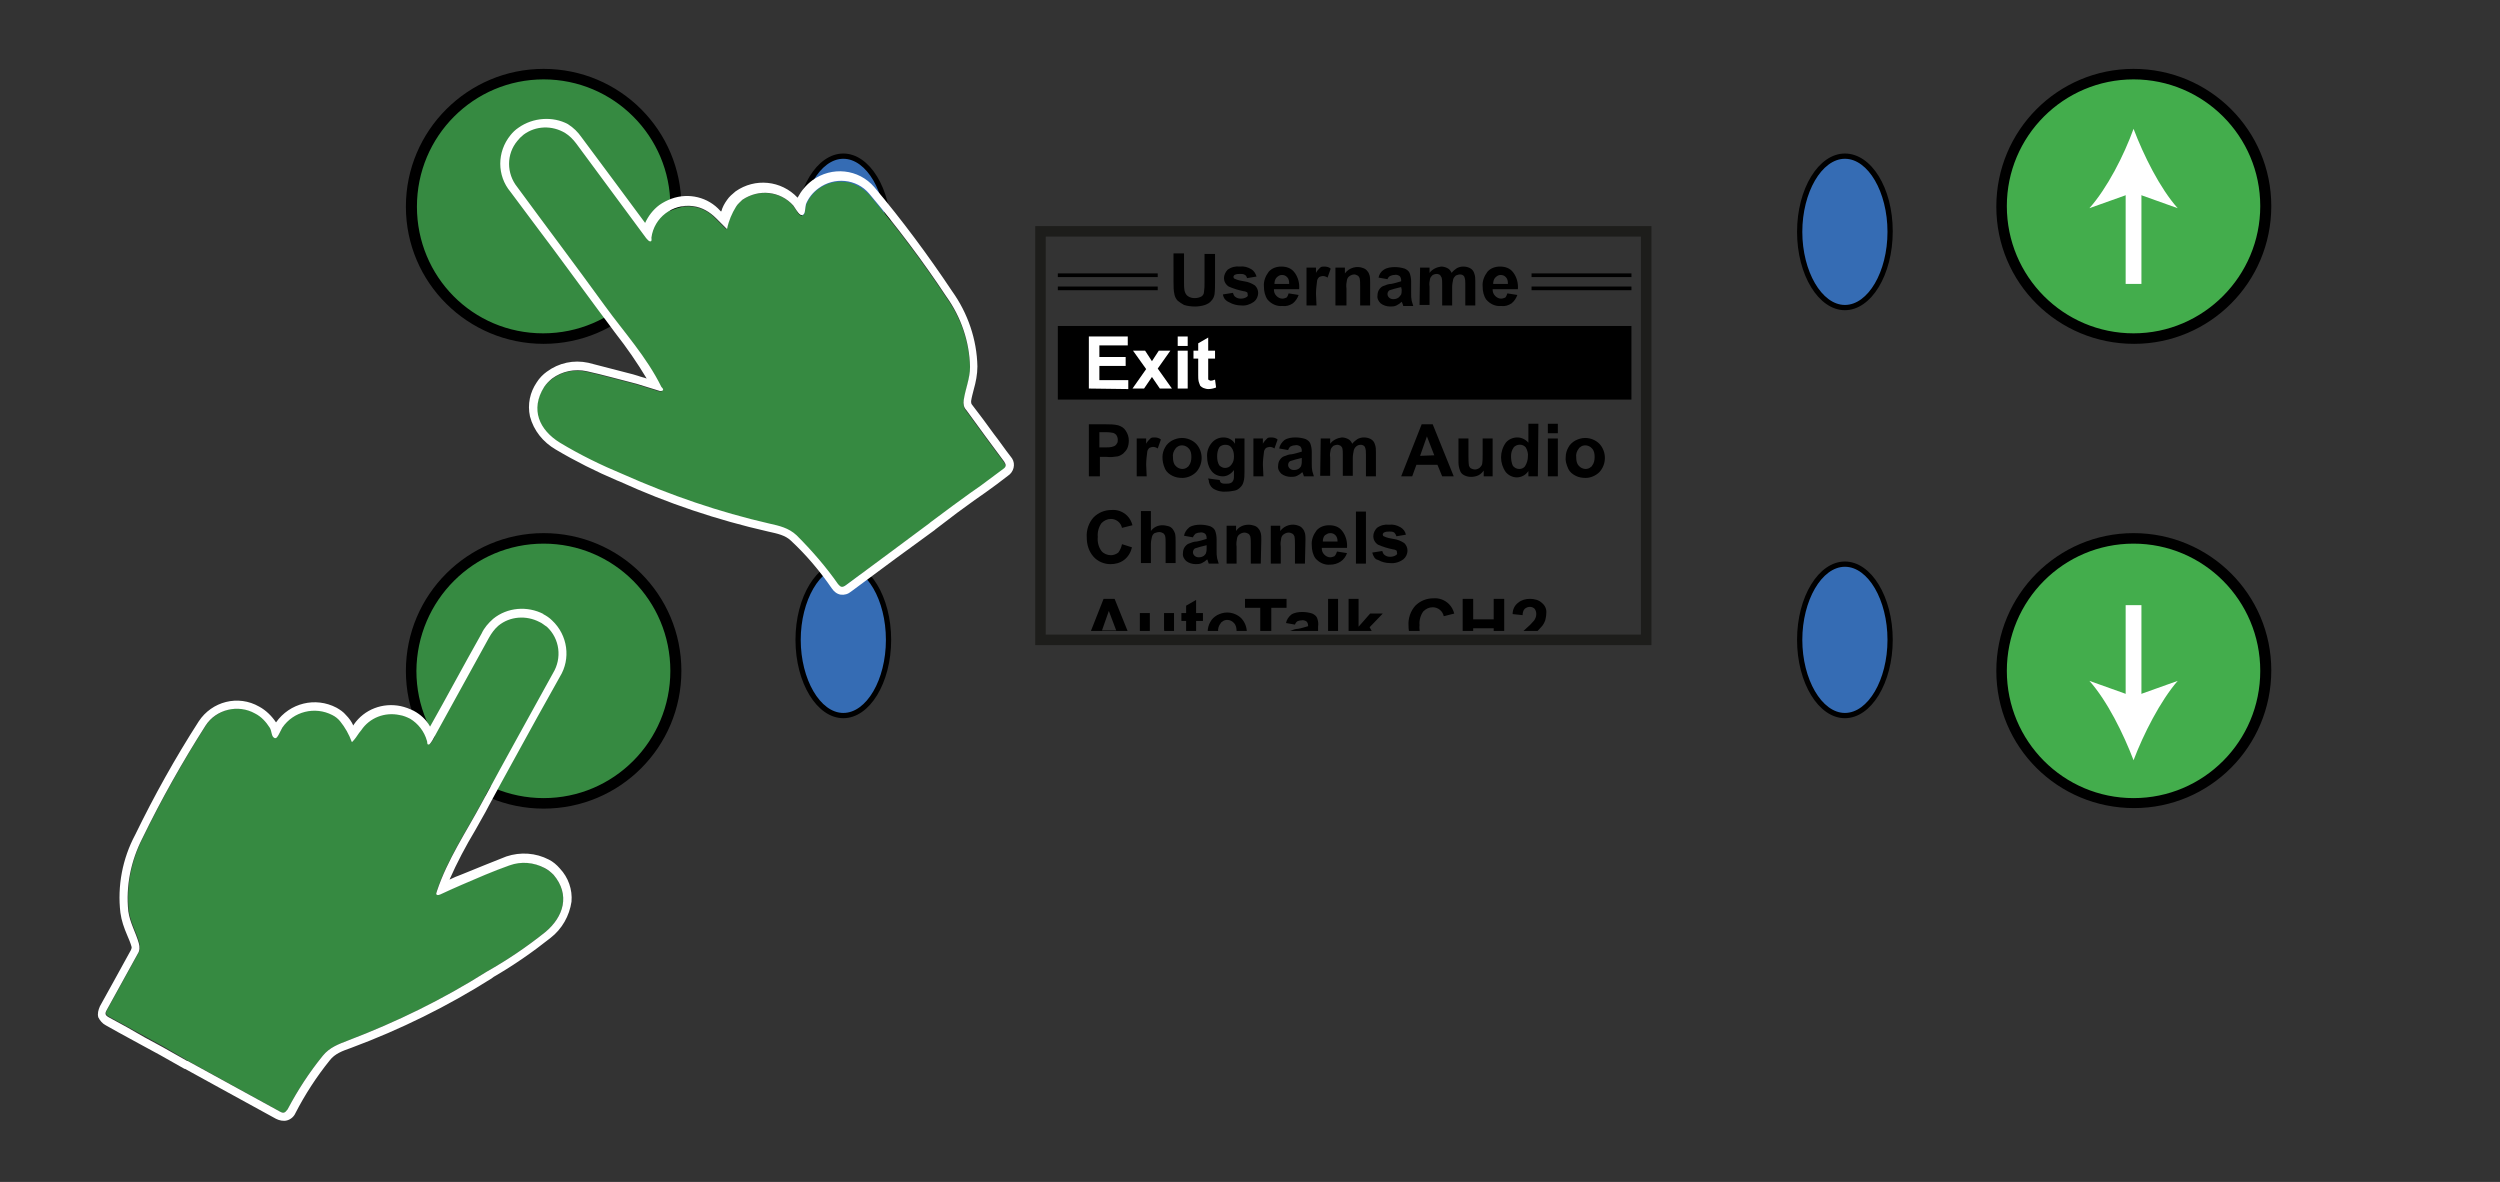 <svg version="1.1" id="Ebene_1" xmlns="http://www.w3.org/2000/svg" xmlns:xlink="http://www.w3.org/1999/xlink" x="0px" y="0px"
	 viewBox="0 0 475.5 224.8" style="enable-background:new 0 0 475.5 224.8;" xml:space="preserve">
<rect x="0" y="0" width="475.5" height="224.8" fill="#333333" stroke="none"/>
<style type="text/css">
	.st0{fill:none;stroke:#1D1D1B;stroke-width:2;stroke-miterlimit:10;}
	.st1{fill:#368A41;}
	.st2{fill:currentColor;}
	.st3{fill:#43AD4C;}
	.st4{fill:#356CB4;}
	.st5{clip-path:url(#SVGID_2_);}
	.st6{clip-path:url(#SVGID_4_);}
	.st7{fill:#FFFFFF;}
	.st8{clip-path:url(#SVGID_6_);}
	.st9{clip-path:url(#SVGID_8_);}
	.st10{clip-path:url(#SVGID_10_);}
	.st11{clip-path:url(#SVGID_12_);}
	.st12{fill:none;stroke:#FFFFFF;stroke-width:3;}
</style>
<g>
	<g id="Ebene_1_1_">
		<rect x="197.9" y="44" class="st0" width="115.2" height="77.7"/>
		<path class="st1" d="M103.4,64.4c-13.9,0-25.2-11.3-25.2-25.1c0-13.9,11.3-25.2,25.1-25.2s25.2,11.3,25.2,25.1v0
			C128.6,53.2,117.3,64.4,103.4,64.4z"/>
		<path class="st2" d="M103.4,15.1c13.3,0,24.1,10.8,24.1,24.1s-10.8,24.2-24.2,24.2S79.3,52.6,79.3,39.3c0,0,0,0,0,0
			C79.3,25.9,90.1,15.1,103.4,15.1 M103.4,13.1c-14.4,0-26.2,11.7-26.2,26.2S89,65.4,103.4,65.4s26.2-11.7,26.2-26.1c0,0,0,0,0,0
			C129.6,24.8,117.9,13.1,103.4,13.1C103.4,13.1,103.4,13.1,103.4,13.1z"/>
		<circle class="st1" cx="103.4" cy="127.6" r="25.1"/>
		<path class="st2" d="M103.4,103.4c13.3,0,24.1,10.8,24.1,24.2s-10.8,24.2-24.1,24.2s-24.2-10.8-24.2-24.2
			C79.3,114.2,90.1,103.4,103.4,103.4 M103.4,101.4c-14.4,0-26.2,11.7-26.2,26.2s11.7,26.2,26.2,26.2s26.2-11.7,26.2-26.2l0,0
			C129.6,113.1,117.9,101.4,103.4,101.4C103.4,101.4,103.4,101.4,103.4,101.4z"/>
		<path class="st3" d="M405.8,64.4c-13.9,0-25.1-11.3-25.1-25.2s11.3-25.1,25.2-25.1c13.9,0,25.1,11.3,25.1,25.1
			C431,53.2,419.7,64.4,405.8,64.4z"/>
		<path class="st2" d="M405.8,15.1c13.3,0,24.1,10.8,24.1,24.1s-10.8,24.2-24.1,24.2s-24.1-10.8-24.1-24.2c0,0,0,0,0,0
			C381.7,25.9,392.5,15.1,405.8,15.1 M405.8,13.1c-14.4,0-26.1,11.7-26.1,26.2s11.7,26.1,26.2,26.1c14.4,0,26.1-11.7,26.1-26.2
			C432,24.8,420.3,13.1,405.8,13.1C405.9,13.1,405.9,13.1,405.8,13.1L405.8,13.1z"/>
		<circle class="st3" cx="405.8" cy="127.6" r="25.1"/>
		<path class="st2" d="M405.8,103.4c13.3,0,24.1,10.8,24.1,24.2s-10.8,24.2-24.1,24.2s-24.1-10.8-24.1-24.2l0,0
			C381.7,114.2,392.5,103.4,405.8,103.4 M405.8,101.4c-14.4,0-26.1,11.7-26.1,26.2s11.7,26.1,26.2,26.1c14.4,0,26.1-11.7,26.1-26.2
			C432,113.1,420.3,101.4,405.8,101.4L405.8,101.4z"/>
		<path class="st4" d="M160.4,58.4c-4.8,0-8.6-6.5-8.6-14.4s3.9-14.4,8.6-14.4S169,36.1,169,44S165.1,58.4,160.4,58.4z"/>
		<path class="st2" d="M160.4,30.2c4.4,0,8.1,6.3,8.1,13.9s-3.7,13.9-8.1,13.9s-8.1-6.4-8.1-13.9S156,30.2,160.4,30.2 M160.4,29.2
			c-5,0-9.1,6.7-9.1,14.9s4.1,14.9,9.1,14.9s9.1-6.7,9.1-14.9S165.4,29.2,160.4,29.2z"/>
		<path class="st4" d="M160.4,136c-4.8,0-8.6-6.4-8.6-14.4s3.9-14.4,8.6-14.4s8.6,6.4,8.6,14.4S165.1,136,160.4,136z"/>
		<path class="st2" d="M160.4,107.8c4.4,0,8.1,6.3,8.1,13.9s-3.7,13.9-8.1,13.9s-8.1-6.4-8.1-13.9S156,107.8,160.4,107.8
			 M160.4,106.8c-5,0-9.1,6.7-9.1,14.9s4.1,14.9,9.1,14.9s9.1-6.7,9.1-14.9S165.4,106.8,160.4,106.8z"/>
		<path class="st4" d="M350.9,58.4c-4.8,0-8.6-6.5-8.6-14.4s3.9-14.4,8.6-14.4s8.6,6.5,8.6,14.4S355.6,58.4,350.9,58.4z"/>
		<path class="st2" d="M350.9,30.2c4.4,0,8.1,6.3,8.1,13.9s-3.7,13.9-8.1,13.9s-8.1-6.4-8.1-13.9S346.5,30.2,350.9,30.2 M350.9,29.2
			c-5,0-9.1,6.7-9.1,14.9s4.1,14.9,9.1,14.9S360,52.3,360,44S355.9,29.2,350.9,29.2z"/>
		<ellipse class="st4" cx="350.9" cy="121.6" rx="8.6" ry="14.4"/>
		<path class="st2" d="M350.9,107.8c4.4,0,8.1,6.3,8.1,13.9s-3.7,13.9-8.1,13.9s-8.1-6.4-8.1-13.9S346.5,107.8,350.9,107.8
			 M350.9,106.8c-5,0-9.1,6.7-9.1,14.9s4.1,14.9,9.1,14.9s9.1-6.7,9.1-14.9S355.9,106.8,350.9,106.8z"/>
		<g id="Fingers">
			<g>
				<defs>
					
						<rect id="SVGID_1_" x="97.4" y="8.4" transform="matrix(0.805 -0.594 0.594 0.805 -10.574 93.907)" width="80.1" height="109.2"/>
				</defs>
				<clipPath id="SVGID_2_">
					<use xlink:href="#SVGID_1_"  style="overflow:visible;"/>
				</clipPath>
				<g class="st5">
					<g>
						<defs>
							
								<rect id="SVGID_3_" x="97.4" y="8.4" transform="matrix(0.805 -0.594 0.594 0.805 -10.574 93.907)" width="80.1" height="109.2"/>
						</defs>
						<clipPath id="SVGID_4_">
							<use xlink:href="#SVGID_3_"  style="overflow:visible;"/>
						</clipPath>
						<g class="st6">
							<path class="st1" d="M176.8,99.6c-5.3,3.9-10.7,7.9-16,11.8c-0.7,0.5-1,0.4-1.5-0.2c-2.3-3.3-5-6.4-7.9-9.3
								c-1.5-1.4-3.3-1.8-5.1-2.2c-9.6-2.2-18.9-5.4-27.9-9.4c-4.1-1.7-8.2-3.7-12-6c-3.9-2.4-5.7-6.3-3-10.6c1.9-2.5,5-3.7,8.1-3
								c3.2,0.7,6.3,1.6,9.5,2.4c1.4,0.4,2.8,0.9,4.2,1.3c0.2,0.1,0.6,0.1,0.7,0s0-0.5-0.2-0.7c-2.8-5.7-7.1-10.4-10.7-15.5
								c-5.5-7.6-11.1-15-16.6-22.5c-2.1-2.6-2.1-6.3,0-8.8c2.3-2.7,6.1-3.3,9.1-1.5c0.8,0.5,1.5,1.2,2.1,2c4.4,6,8.9,12,13.3,18
								c0.2,0.2,0.5,0.6,0.7,0.6c0.4,0,0.2-0.5,0.3-0.8c0.3-2.6,2.1-4.7,4.6-5.5c2.7-1,5.7-0.2,7.6,1.9c0.2,0.2,0.3,0.3,0.5,0.5
								c0.5,0.5,1,1,1.5,1.5c0,0,0.1,0,0.1-0.1c0.3-1.5,0.9-2.9,1.7-4.2c2.5-3.4,8.3-3.5,11-0.1c0.5,0.7,1.1,1.9,1.6,1.8
								c0.8-0.1,0.5-1.3,0.8-2c1.5-3.7,5.7-5.4,9.3-3.9c1,0.4,1.9,1.1,2.7,1.9c5.3,6.3,10.2,12.8,14.7,19.6
								c2.8,3.9,4.4,8.6,4.5,13.4c0,2.2-0.9,4.2-1.2,6.3c-0.1,0.7,0,1.4,0.5,1.9c2.4,3.3,4.8,6.6,7.2,9.8c0.4,0.6,0.4,1-0.2,1.4
								c-3.2,2.3-6.4,4.7-9.5,7L176.8,99.6z"/>
							<path class="st7" d="M99.6,25.6c2.3-1.7,5.4-1.8,7.9-0.3c0.8,0.5,1.5,1.2,2.1,2c4.4,6,8.9,12,13.3,18
								c0.2,0.2,0.5,0.6,0.7,0.6c0.1,0,0.1,0,0.2,0c0.2-0.1,0.1-0.5,0.1-0.7c0.5-3.8,4-6.5,7.9-6c1.7,0.2,3.2,1.1,4.4,2.3
								c0.2,0.2,0.3,0.3,0.5,0.5c0.5,0.5,1,1,1.5,1.5c0,0,0.1,0,0.1,0s0,0,0,0c0.3-1.5,0.9-2.9,1.7-4.2c0.3-0.5,0.8-0.9,1.2-1.3
								c3.1-2.1,7.2-1.7,9.7,1.1c0.5,0.7,1.1,1.9,1.6,1.8c0.1,0,0.2,0,0.3-0.1c0.4-0.3,0.3-1.3,0.5-2c0.5-1.2,1.3-2.2,2.4-3
								c3-2.2,7.2-1.8,9.6,1c5.3,6.3,10.2,12.8,14.7,19.6c2.8,3.9,4.4,8.6,4.5,13.4c0,2.2-0.9,4.2-1.2,6.3c-0.1,0.7,0,1.4,0.5,1.9
								c2.4,3.3,4.8,6.6,7.2,9.8c0.4,0.6,0.4,1-0.2,1.4l0,0l-4.3,3.2l-2,1.4l-3.3,2.4l-4.3,3.2l-0.1,0.1l-7.4,5.5
								c-2.8,2.1-5.7,4.2-8.5,6.3l0,0c-0.7,0.5-1,0.4-1.5-0.2c-2.3-3.3-5-6.4-7.9-9.3c-1.5-1.4-3.3-1.8-5.1-2.2
								c-9.6-2.2-18.9-5.4-27.9-9.4c-4.1-1.7-8.2-3.7-12-6c-3.9-2.4-5.7-6.3-3-10.6c0.4-0.6,0.9-1.1,1.5-1.6
								c1.9-1.4,4.3-1.9,6.6-1.4c3.2,0.7,6.3,1.6,9.5,2.4c1.4,0.4,2.8,0.9,4.2,1.3c0.2,0.1,0.5,0.1,0.7,0l0,0c0.3-0.2,0-0.5-0.2-0.7
								c-2.8-5.7-7.1-10.4-10.8-15.5c-5.5-7.6-11.1-15-16.6-22.5c-2.1-2.6-2.1-6.3,0-8.8C98.7,26.4,99.1,26,99.6,25.6 M98.6,24.3
								c-0.6,0.4-1.1,0.9-1.5,1.4c-2.6,3.2-2.6,7.7,0,10.8l5.3,7.1c3.8,5,7.6,10.3,11.4,15.4c1.1,1.5,2.2,2.9,3.2,4.3
								c2.2,2.8,4.2,5.7,6,8.7c-0.5-0.2-1.1-0.3-1.6-0.5l-1-0.3c-2.8-0.7-5.7-1.5-8.5-2.2c-2.8-0.6-5.6,0-7.9,1.7
								c-0.7,0.5-1.4,1.2-1.9,2c-1.3,1.9-1.8,4.2-1.3,6.5c0.7,2.7,2.5,4.9,4.9,6.3c3.7,2.2,7.7,4.2,11.7,5.9l0.5,0.2
								c9,4.1,18.5,7.3,28.2,9.5c1.8,0.4,3.3,0.7,4.4,1.8c2.9,2.7,5.5,5.8,7.7,9c0.4,0.6,1,1.1,1.7,1.2c0.7,0.1,1.4-0.1,2-0.6l0,0
								c3.1-2.3,6.2-4.6,8.5-6.3l3.7-2.7l3.7-2.7l0.1-0.1l4.2-3.2l3.3-2.4l1-0.7l1-0.7c1.4-1,2.9-2.1,4.3-3.2l0,0
								c1.1-0.7,1.5-2.2,0.8-3.3c-0.1-0.1-0.2-0.3-0.3-0.4c-1.1-1.4-2.1-2.9-3.2-4.3c-1.3-1.8-2.7-3.7-4.1-5.5
								c-0.2-0.2-0.2-0.5-0.2-0.7c0.1-0.7,0.3-1.4,0.5-2.2c0.4-1.4,0.7-2.9,0.7-4.4c-0.1-5.1-1.8-10.1-4.8-14.3
								c-4.6-6.9-9.5-13.5-14.8-19.8c-3-3.5-8.1-4-11.8-1.3c-1.2,0.9-2.1,2-2.8,3.3c-3.1-3.3-8.1-3.8-11.8-1.2
								c-0.6,0.5-1.2,1-1.6,1.6c-0.5,0.7-0.9,1.4-1.1,2.2h-0.1l-0.1-0.1c-2.3-2.6-6-3.5-9.3-2.3c-0.8,0.3-1.6,0.7-2.3,1.2
								c-1.2,0.9-2.1,2.1-2.7,3.4c-3.6-4.9-7.8-10.5-12.1-16.3c-0.7-1-1.5-1.8-2.6-2.5C105.2,22.1,101.4,22.3,98.6,24.3"/>
						</g>
					</g>
				</g>
			</g>
		</g>
		<g id="Fingers-2">
			<g>
				<defs>
					
						<rect id="SVGID_5_" x="15.4" y="120.3" transform="matrix(0.481 -0.877 0.877 0.481 -104.263 144.512)" width="109.2" height="80.1"/>
				</defs>
				<clipPath id="SVGID_6_">
					<use xlink:href="#SVGID_5_"  style="overflow:visible;"/>
				</clipPath>
				<g class="st8">
					<g>
						<defs>
							
								<rect id="SVGID_7_" x="15.4" y="120.3" transform="matrix(0.481 -0.877 0.877 0.481 -104.263 144.512)" width="109.2" height="80.1"/>
						</defs>
						<clipPath id="SVGID_8_">
							<use xlink:href="#SVGID_7_"  style="overflow:visible;"/>
						</clipPath>
						<g class="st9">
							<path class="st1" d="M35.8,201.8c5.8,3.2,11.6,6.4,17.4,9.6c0.8,0.4,1.1,0.3,1.5-0.4c1.9-3.6,4.1-7,6.7-10.2
								c1.3-1.6,3-2.2,4.8-2.9c9.2-3.5,18-7.8,26.4-13.1c3.9-2.2,7.6-4.7,11.1-7.5c3.5-2.9,4.8-7.1,1.6-10.9
								c-2.2-2.2-5.5-2.9-8.4-1.9c-3.1,1.1-6.1,2.4-9.1,3.7c-1.4,0.6-2.7,1.2-4,1.8c-0.2,0.1-0.6,0.2-0.7,0.1c-0.3-0.2,0-0.5,0-0.7
								c2-6,5.6-11.3,8.6-16.9c4.4-8.2,9-16.4,13.5-24.6c1.7-2.8,1.3-6.5-1.2-8.8c-2.6-2.4-6.5-2.5-9.2-0.2
								c-0.7,0.6-1.3,1.4-1.7,2.3c-3.6,6.5-7.2,13.1-10.8,19.6c-0.2,0.3-0.4,0.6-0.6,0.7c-0.4,0-0.3-0.5-0.4-0.8
								c-0.7-2.5-2.7-4.4-5.3-4.9c-2.8-0.6-5.7,0.5-7.3,2.9l-0.4,0.5c-0.4,0.6-0.8,1.2-1.3,1.7c0,0-0.1,0-0.1-0.1
								c-0.5-1.4-1.3-2.8-2.2-3.9c-2.9-3.1-8.7-2.3-10.9,1.3c-0.4,0.7-0.9,2-1.3,2c-0.8,0-0.7-1.2-1.1-1.9c-2-3.4-6.3-4.6-9.8-2.6
								c-1,0.6-1.8,1.3-2.4,2.2c-4.4,6.9-8.4,14-12,21.4c-2.2,4.3-3.2,9.1-2.7,13.9c0.3,2.2,1.4,4,2,6.1c0.2,0.7,0.2,1.4-0.2,2
								c-2,3.6-3.9,7.1-5.9,10.7c-0.4,0.7-0.3,1,0.4,1.4c3.5,1.9,6.9,3.8,10.4,5.7L35.8,201.8z"/>
							<path class="st7" d="M102.6,118.3c-2.5-1.3-5.6-1.1-7.8,0.7c-0.7,0.6-1.3,1.4-1.8,2.3c-3.6,6.5-7.2,13.1-10.8,19.6
								c-0.2,0.3-0.4,0.6-0.6,0.7c-0.1,0-0.1,0-0.2,0c-0.2-0.1-0.1-0.5-0.2-0.7c-0.5-1.8-1.7-3.3-3.2-4.2c-0.6-0.3-1.3-0.6-2-0.7
								c-2.8-0.6-5.7,0.5-7.3,2.9l-0.4,0.5c-0.4,0.6-0.8,1.2-1.3,1.7c0,0-0.1,0-0.1,0l0,0c-0.5-1.4-1.3-2.8-2.2-3.9
								c-0.4-0.5-0.9-0.9-1.5-1.2c-3.3-1.7-7.4-0.7-9.5,2.4c-0.4,0.7-0.9,2-1.3,2c-0.1,0-0.2,0-0.3-0.1c-0.5-0.3-0.4-1.3-0.8-1.9
								c-0.7-1.1-1.6-2.1-2.8-2.7c-3.2-1.8-7.4-0.8-9.4,2.3c-4.4,6.9-8.4,14-12,21.4c-2.2,4.3-3.2,9.1-2.7,13.9c0.3,2.2,1.4,4,2,6.1
								c0.2,0.7,0.2,1.4-0.2,2c-2,3.6-3.9,7.1-5.9,10.7c-0.4,0.7-0.3,1,0.4,1.4l0,0c1.6,0.9,3.2,1.7,4.7,2.6l2.1,1.2l3.5,1.9
								l4.6,2.6h0.1l8.2,4.5c3.1,1.7,6.2,3.4,9.3,5.1l0,0c0.7,0.4,1,0.3,1.5-0.4c1.9-3.6,4.1-7,6.7-10.2c1.3-1.6,3-2.2,4.8-2.9
								c9.2-3.5,18-7.8,26.4-13.1c3.9-2.2,7.6-4.7,11.1-7.5c3.5-2.9,4.8-7.1,1.6-10.9c-0.5-0.5-1.1-1-1.7-1.3
								c-2.1-1.1-4.5-1.3-6.7-0.5c-3.1,1.1-6.1,2.4-9.1,3.7c-1.4,0.6-2.7,1.2-4,1.8c-0.2,0.1-0.5,0.2-0.7,0.1l0,0
								c-0.3-0.2,0-0.5,0-0.7c2-6,5.6-11.3,8.6-16.9c4.4-8.2,9-16.4,13.5-24.6c1.7-2.8,1.3-6.5-1.2-8.8
								C103.5,118.9,103.1,118.5,102.6,118.3 M103.3,116.8c0.6,0.3,1.2,0.7,1.7,1.2c3,2.8,3.6,7.3,1.5,10.7l-4.3,7.7
								c-3,5.5-6.2,11.2-9.2,16.8c-0.8,1.6-1.8,3.2-2.6,4.7c-1.8,3-3.5,6.2-4.9,9.4c0.5-0.2,1-0.5,1.6-0.7l1-0.4
								c2.7-1.1,5.4-2.2,8.2-3.3c2.7-0.9,5.6-0.7,8.1,0.6c0.8,0.4,1.5,1,2.1,1.7c1.6,1.7,2.4,4,2.2,6.3c-0.4,2.7-1.8,5.2-4,6.9
								c-3.4,2.7-7,5.2-10.8,7.4l-0.4,0.3c-8.4,5.3-17.3,9.7-26.7,13.2c-1.7,0.6-3.1,1.1-4.1,2.4c-2.5,3.1-4.7,6.5-6.5,10
								c-0.3,0.7-0.9,1.2-1.6,1.4c-0.7,0.2-1.5,0-2.1-0.3l0,0l-9.3-5.1l-4-2.2l-4-2.2h-0.1l-4.6-2.6l-3.5-1.9l-1.1-0.6l-1.1-0.6
								c-1.5-0.8-3.1-1.7-4.7-2.6l0,0c-0.6-0.3-1.1-0.9-1.4-1.5c-0.2-0.7,0-1.4,0.3-2.1c0.9-1.6,1.7-3.1,2.6-4.7c1.1-2,2.2-4,3.3-6
								c0.1-0.2,0.2-0.5,0.1-0.7c-0.2-0.7-0.5-1.4-0.8-2.1c-0.6-1.4-1.1-2.8-1.3-4.3c-0.6-5.1,0.4-10.3,2.8-14.8
								c3.6-7.4,7.6-14.6,12.1-21.6c2.5-3.8,7.5-5.1,11.5-2.8c1.3,0.7,2.4,1.8,3.2,3c2.6-3.7,7.5-4.9,11.5-2.8
								c0.7,0.4,1.3,0.8,1.8,1.4c0.6,0.6,1.1,1.3,1.4,2l0,0l0.1-0.2c2-2.9,5.5-4.2,8.9-3.5c0.9,0.2,1.7,0.5,2.5,0.9
								c1.3,0.7,2.4,1.7,3.1,3c3-5.3,6.3-11.5,9.8-17.7c0.5-1.1,1.3-2,2.2-2.8c2.7-2.2,6.5-2.5,9.6-0.9"/>
						</g>
					</g>
				</g>
			</g>
		</g>
		<rect x="201.2" y="62" class="st2" width="109.1" height="14"/>
		<rect x="201.2" y="52" class="st2" width="19" height="0.7"/>
		<rect x="201.2" y="54.5" class="st2" width="19" height="0.7"/>
		<rect x="291.3" y="52" class="st2" width="19" height="0.7"/>
		<rect x="291.3" y="54.5" class="st2" width="19" height="0.7"/>
		<path class="st2" d="M223.2,48.2h2v5.4c0,0.6,0,1.1,0.1,1.7c0.1,0.4,0.3,0.8,0.6,1c0.4,0.3,0.9,0.4,1.3,0.4c0.5,0,0.9-0.1,1.3-0.3
			c0.3-0.2,0.5-0.5,0.5-0.9c0.1-0.6,0.1-1.1,0.1-1.7v-5.5h2v5.2c0,0.8,0,1.7-0.1,2.5c-0.1,0.5-0.3,0.9-0.6,1.2
			c-0.3,0.4-0.7,0.6-1.2,0.8c-0.6,0.2-1.3,0.3-1.9,0.3c-0.7,0-1.5-0.1-2.1-0.3c-0.4-0.2-0.8-0.5-1.2-0.8c-0.3-0.3-0.5-0.7-0.6-1.1
			c-0.2-0.8-0.2-1.7-0.2-2.5L223.2,48.2z"/>
		<path class="st2" d="M232.6,56l1.9-0.3c0.1,0.3,0.2,0.6,0.5,0.8c0.3,0.2,0.6,0.3,1,0.3c0.4,0,0.8-0.1,1.1-0.3
			c0.2-0.1,0.3-0.3,0.2-0.5c0-0.1,0-0.3-0.1-0.4c-0.2-0.1-0.4-0.2-0.6-0.2c-1-0.2-2-0.5-2.9-0.9c-0.6-0.4-0.9-1-0.9-1.6
			c0-0.6,0.3-1.2,0.7-1.6c0.7-0.5,1.5-0.7,2.3-0.6c0.8-0.1,1.5,0.1,2.2,0.5c0.5,0.3,0.8,0.8,1,1.4l-1.8,0.3
			c-0.1-0.3-0.2-0.5-0.4-0.6c-0.3-0.2-0.6-0.2-0.9-0.2c-0.4,0-0.7,0-1.1,0.2c-0.1,0.1-0.2,0.2-0.2,0.4c0,0.1,0.1,0.3,0.2,0.3
			c0.6,0.3,1.2,0.4,1.8,0.5c0.8,0.1,1.5,0.4,2.1,0.8c0.4,0.4,0.6,0.9,0.6,1.4c0,0.7-0.3,1.3-0.8,1.7c-0.7,0.5-1.6,0.8-2.4,0.7
			c-0.8,0-1.6-0.2-2.3-0.6C233.1,57.2,232.7,56.7,232.6,56z"/>
		<path class="st2" d="M245.1,55.8l1.9,0.3c-0.2,0.6-0.6,1.2-1.1,1.6c-0.6,0.4-1.3,0.6-2,0.5c-1.1,0.1-2.1-0.4-2.8-1.2
			c-0.5-0.7-0.7-1.6-0.7-2.5c-0.1-1,0.3-2,0.9-2.8c0.6-0.7,1.5-1,2.4-1c1,0,1.9,0.3,2.5,1.1c0.7,0.9,1,2.1,0.9,3.2h-4.8
			c0,0.5,0.1,0.9,0.5,1.3c0.3,0.3,0.7,0.5,1.1,0.5c0.3,0,0.5-0.1,0.8-0.2C244.9,56.4,245,56.1,245.1,55.8z M245.2,53.9
			c0-0.5-0.1-0.9-0.4-1.2c-0.3-0.3-0.6-0.4-1-0.4c-0.4,0-0.7,0.2-1,0.5c-0.3,0.3-0.4,0.8-0.4,1.2H245.2z"/>
		<path class="st2" d="M250.4,58.1h-1.9v-7.2h1.8v1c0.2-0.4,0.5-0.7,0.8-1c0.2-0.2,0.5-0.2,0.8-0.2c0.4,0,0.9,0.1,1.2,0.4l-0.6,1.7
			c-0.3-0.2-0.6-0.3-0.9-0.3c-0.2,0-0.5,0.1-0.7,0.2c-0.2,0.2-0.4,0.5-0.4,0.8c-0.1,0.8-0.2,1.6-0.2,2.4L250.4,58.1z"/>
		<path class="st2" d="M260.6,58.1h-1.9v-3.7c0-0.5,0-1-0.1-1.5c-0.1-0.2-0.2-0.4-0.4-0.5c-0.2-0.1-0.4-0.2-0.6-0.2
			c-0.3,0-0.6,0.1-0.9,0.3c-0.3,0.2-0.4,0.4-0.5,0.7c-0.1,0.5-0.2,1.1-0.1,1.7v3.2H254v-7.2h1.8V52c0.8-1.1,2.3-1.5,3.5-1
			c0.3,0.1,0.6,0.3,0.8,0.6c0.2,0.2,0.3,0.5,0.4,0.8c0.1,0.4,0.1,0.8,0.1,1.3L260.6,58.1z"/>
		<path class="st2" d="M263.9,53.1l-1.7-0.3c0.1-0.6,0.5-1.2,1-1.5c0.6-0.4,1.4-0.5,2.1-0.5c0.6,0,1.3,0.1,1.9,0.3
			c0.4,0.2,0.7,0.4,0.9,0.8c0.2,0.5,0.3,1.1,0.3,1.7v2.2c0,0.5,0,0.9,0.1,1.4c0.1,0.3,0.2,0.7,0.3,1h-1.9c0-0.1-0.1-0.3-0.2-0.6
			l-0.1-0.2c-0.3,0.3-0.6,0.5-1,0.7c-0.4,0.2-0.8,0.2-1.2,0.2c-0.6,0-1.3-0.2-1.8-0.6c-0.4-0.4-0.7-0.9-0.6-1.5
			c0-0.4,0.1-0.8,0.3-1.1c0.2-0.3,0.5-0.6,0.8-0.7c0.5-0.2,1-0.4,1.5-0.4c0.6-0.1,1.2-0.3,1.9-0.5v-0.2c0-0.3-0.1-0.6-0.3-0.8
			c-0.3-0.2-0.7-0.3-1-0.2c-0.3,0-0.6,0.1-0.8,0.2C264.2,52.6,264,52.8,263.9,53.1z M266.5,54.6c-0.4,0.1-0.8,0.2-1.2,0.3
			c-0.3,0.1-0.7,0.2-1,0.3c-0.2,0.1-0.4,0.4-0.4,0.7c0,0.3,0.1,0.5,0.3,0.7c0.2,0.2,0.5,0.3,0.8,0.3c0.4,0,0.7-0.1,1-0.3
			c0.2-0.2,0.4-0.4,0.5-0.6c0.1-0.3,0.1-0.6,0.1-0.9L266.5,54.6z"/>
		<path class="st2" d="M270.1,50.9h1.8v1c0.5-0.7,1.4-1.1,2.2-1.2c0.4,0,0.8,0.1,1.2,0.3c0.4,0.2,0.6,0.5,0.8,0.9
			c0.3-0.4,0.6-0.6,1-0.9c0.4-0.2,0.8-0.3,1.2-0.3c0.5,0,0.9,0.1,1.3,0.3c0.4,0.2,0.7,0.6,0.8,1c0.2,0.5,0.2,1,0.2,1.5v4.6h-1.9V54
			c0-0.5,0-0.9-0.2-1.4c-0.2-0.3-0.5-0.4-0.8-0.4c-0.3,0-0.5,0.1-0.8,0.2c-0.2,0.2-0.4,0.4-0.5,0.7c-0.1,0.5-0.2,1-0.2,1.5v3.5h-1.9
			v-4c0-0.5,0-0.9-0.1-1.3c-0.1-0.2-0.2-0.3-0.3-0.5c-0.2-0.1-0.4-0.2-0.6-0.2c-0.3,0-0.6,0.1-0.8,0.2c-0.2,0.2-0.4,0.4-0.5,0.7
			c-0.1,0.5-0.2,1-0.1,1.5v3.5H270L270.1,50.9z"/>
		<path class="st2" d="M286.7,55.8l1.9,0.3c-0.2,0.6-0.6,1.2-1.1,1.6c-0.6,0.4-1.3,0.6-2,0.5c-1.1,0.1-2.1-0.4-2.8-1.2
			c-0.5-0.7-0.7-1.6-0.7-2.5c-0.1-1,0.3-2,0.9-2.8c0.6-0.7,1.5-1,2.4-1c1,0,1.9,0.3,2.5,1.1c0.7,0.9,1,2.1,0.9,3.2h-4.8
			c0,0.5,0.1,0.9,0.5,1.3c0.3,0.3,0.7,0.5,1.1,0.5c0.3,0,0.5-0.1,0.8-0.2C286.5,56.4,286.6,56.1,286.7,55.8z M286.8,53.9
			c0-0.5-0.1-0.9-0.4-1.2c-0.3-0.3-0.6-0.4-1-0.4c-0.4,0-0.7,0.2-1,0.5c-0.3,0.3-0.4,0.8-0.4,1.2H286.8z"/>
		<path class="st7" d="M207.1,73.9V64h7.4v1.7h-5.4v2.2h5v1.7h-5v2.7h5.5v1.7L207.1,73.9z"/>
		<path class="st7" d="M215.4,73.9l2.6-3.7l-2.5-3.5h2.3l1.3,2l1.3-2h2.2l-2.4,3.4l2.7,3.8h-2.3l-1.5-2.2l-1.5,2.2H215.4z"/>
		<path class="st7" d="M224,65.8V64h1.9v1.8H224z M224,73.9v-7.2h1.9v7.2H224z"/>
		<path class="st7" d="M231.1,66.7v1.5h-1.3v2.9c0,0.3,0,0.7,0,1c0,0.1,0.1,0.2,0.2,0.2c0.1,0.1,0.2,0.1,0.3,0.1
			c0.3,0,0.5-0.1,0.8-0.2l0.2,1.5c-0.5,0.2-1,0.3-1.5,0.3c-0.3,0-0.6-0.1-0.9-0.2c-0.2-0.1-0.4-0.2-0.6-0.4
			c-0.1-0.2-0.2-0.5-0.3-0.8c-0.1-0.4-0.1-0.9-0.1-1.3v-3.1H227v-1.5h0.9v-1.4l1.9-1.1v2.5H231.1z"/>
		<path class="st2" d="M207.1,90.6v-9.9h3.2c0.8,0,1.6,0,2.4,0.2c0.6,0.2,1.1,0.5,1.4,1c0.4,0.6,0.6,1.2,0.6,1.9
			c0,0.5-0.1,1.1-0.3,1.5c-0.2,0.4-0.5,0.7-0.8,1c-0.3,0.2-0.6,0.4-1,0.5c-0.7,0.1-1.4,0.2-2.1,0.1h-1.3v3.7L207.1,90.6z
			 M209.1,82.3v2.8h1.1c0.5,0,1.1,0,1.6-0.2c0.3-0.1,0.5-0.3,0.6-0.5c0.2-0.2,0.2-0.5,0.2-0.8c0-0.3-0.1-0.6-0.3-0.9
			c-0.2-0.2-0.5-0.4-0.8-0.4c-0.5-0.1-1-0.1-1.4-0.1H209.1z"/>
		<path class="st2" d="M218.1,90.6h-1.9v-7.2h1.8v1c0.2-0.4,0.5-0.7,0.8-1c0.2-0.2,0.5-0.2,0.8-0.2c0.4,0,0.9,0.1,1.2,0.4l-0.6,1.7
			c-0.3-0.2-0.6-0.3-0.9-0.3c-0.2,0-0.5,0.1-0.7,0.2c-0.2,0.2-0.4,0.5-0.4,0.8c-0.1,0.8-0.2,1.6-0.2,2.4L218.1,90.6z"/>
		<path class="st2" d="M221.1,86.9c0-0.6,0.2-1.3,0.5-1.8c0.3-0.6,0.8-1,1.3-1.3c0.6-0.3,1.2-0.5,1.9-0.5c1,0,2,0.4,2.7,1.1
			c1.4,1.5,1.4,3.9,0,5.4c-0.7,0.7-1.7,1.1-2.6,1.1c-0.7,0-1.3-0.1-1.9-0.4c-0.6-0.3-1.1-0.7-1.4-1.3
			C221.2,88.3,221.1,87.6,221.1,86.9z M223.1,87c0,0.6,0.1,1.2,0.5,1.6c0.6,0.7,1.7,0.8,2.3,0.2c0.1,0,0.1-0.1,0.2-0.2
			c0.4-0.5,0.5-1.1,0.5-1.7c0-0.6-0.1-1.2-0.5-1.6c-0.6-0.7-1.7-0.8-2.3-0.2c-0.1,0-0.1,0.1-0.2,0.2C223.2,85.8,223,86.4,223.1,87
			L223.1,87z"/>
		<path class="st2" d="M229.8,91l2.2,0.3c0,0.2,0.1,0.4,0.2,0.5c0.3,0.2,0.6,0.2,0.9,0.2c0.4,0,0.8,0,1.1-0.2
			c0.2-0.1,0.3-0.3,0.4-0.5c0.1-0.3,0.1-0.6,0.1-0.9v-1c-0.5,0.7-1.3,1.2-2.1,1.2c-0.9,0-1.8-0.4-2.3-1.2c-0.5-0.7-0.7-1.6-0.7-2.4
			c-0.1-1,0.2-2,0.9-2.8c0.5-0.6,1.3-1,2.2-1c0.9,0,1.7,0.4,2.2,1.2v-1h1.8v6.4c0,0.6,0,1.3-0.2,1.9c-0.1,0.4-0.3,0.7-0.6,1
			c-0.3,0.3-0.6,0.5-1,0.6c-0.5,0.1-1.1,0.2-1.6,0.2c-0.9,0.1-1.8-0.1-2.6-0.6c-0.5-0.4-0.8-1-0.8-1.6
			C229.8,91.2,229.8,91.1,229.8,91z M231.5,86.8c0,0.6,0.1,1.2,0.4,1.7c0.3,0.3,0.7,0.5,1.1,0.5c0.5,0,0.9-0.2,1.2-0.6
			c0.4-0.5,0.5-1,0.5-1.6c0-0.6-0.1-1.2-0.5-1.7c-0.3-0.4-0.7-0.5-1.2-0.5c-0.4,0-0.9,0.2-1.1,0.5C231.6,85.6,231.5,86.2,231.5,86.8
			L231.5,86.8z"/>
		<path class="st2" d="M240.3,90.6h-1.9v-7.2h1.8v1c0.2-0.4,0.5-0.7,0.8-1c0.2-0.2,0.5-0.2,0.8-0.2c0.4,0,0.9,0.1,1.2,0.4l-0.6,1.7
			c-0.3-0.2-0.6-0.3-0.9-0.3c-0.2,0-0.5,0.1-0.7,0.2c-0.2,0.2-0.4,0.5-0.4,0.8c-0.1,0.8-0.2,1.6-0.2,2.4L240.3,90.6z"/>
		<path class="st2" d="M245,85.6l-1.7-0.3c0.1-0.6,0.5-1.2,1-1.6c0.6-0.4,1.4-0.5,2.1-0.5c0.6,0,1.3,0.1,1.9,0.3
			c0.4,0.2,0.7,0.4,0.9,0.8c0.2,0.5,0.3,1.1,0.3,1.7v2.2c0,0.5,0,0.9,0.1,1.4c0.1,0.3,0.2,0.7,0.3,1H248c0-0.1-0.1-0.3-0.2-0.6
			l-0.1-0.2c-0.3,0.3-0.6,0.5-1,0.7c-0.4,0.2-0.8,0.2-1.2,0.2c-0.6,0-1.3-0.2-1.8-0.6c-0.4-0.4-0.7-0.9-0.6-1.5
			c0-0.4,0.1-0.8,0.3-1.1c0.2-0.3,0.5-0.6,0.8-0.7c0.5-0.2,1-0.4,1.5-0.4c0.6-0.1,1.2-0.3,1.9-0.5v-0.2c0-0.3-0.1-0.6-0.3-0.8
			c-0.3-0.2-0.7-0.3-1-0.2c-0.3,0-0.6,0.1-0.8,0.2C245.3,85,245.1,85.3,245,85.6z M247.6,87.1c-0.4,0.1-0.8,0.2-1.2,0.3
			c-0.3,0.1-0.7,0.2-1,0.3c-0.2,0.1-0.4,0.4-0.4,0.7c0,0.3,0.1,0.5,0.3,0.7c0.2,0.2,0.5,0.3,0.8,0.3c0.4,0,0.7-0.1,1-0.3
			c0.2-0.2,0.4-0.4,0.4-0.6c0.1-0.3,0.1-0.6,0.1-0.9L247.6,87.1z"/>
		<path class="st2" d="M251.2,83.4h1.8v1c0.5-0.7,1.4-1.1,2.2-1.2c0.4,0,0.8,0.1,1.2,0.3c0.4,0.2,0.6,0.5,0.8,0.9
			c0.3-0.4,0.6-0.6,1-0.9c0.4-0.2,0.8-0.3,1.2-0.3c0.5,0,0.9,0.1,1.3,0.3c0.4,0.2,0.7,0.6,0.8,1c0.2,0.5,0.2,1,0.2,1.5v4.6h-1.9
			v-4.2c0-0.5,0-0.9-0.2-1.4c-0.2-0.3-0.5-0.4-0.8-0.4c-0.6,0-1.1,0.4-1.3,1c-0.1,0.5-0.2,1-0.2,1.5v3.4h-1.9v-4
			c0-0.5,0-0.9-0.1-1.3c-0.1-0.2-0.2-0.3-0.3-0.4c-0.2-0.1-0.4-0.2-0.6-0.2c-0.3,0-0.6,0.1-0.8,0.2c-0.2,0.2-0.4,0.4-0.5,0.7
			c-0.1,0.5-0.2,1-0.1,1.5v3.5h-1.9L251.2,83.4z"/>
		<path class="st2" d="M276.5,90.6h-2.2l-0.9-2.2h-4l-0.8,2.2h-2.1l3.9-9.9h2.1L276.5,90.6z M272.8,86.6l-1.4-3.6l-1.3,3.7
			L272.8,86.6z"/>
		<path class="st2" d="M282.2,90.6v-1.1c-0.3,0.4-0.6,0.7-1,0.9c-0.4,0.2-0.9,0.3-1.4,0.3c-0.5,0-0.9-0.1-1.3-0.3
			c-0.4-0.2-0.7-0.5-0.8-0.9c-0.2-0.5-0.3-1-0.3-1.6v-4.5h1.9v3.3c0,0.6,0,1.2,0.1,1.9c0.1,0.2,0.2,0.4,0.4,0.5
			c0.2,0.1,0.5,0.2,0.7,0.2c0.3,0,0.6-0.1,0.9-0.3c0.2-0.2,0.4-0.4,0.5-0.7c0.1-0.6,0.1-1.3,0.1-1.9v-3h1.9v7.2L282.2,90.6z"/>
		<path class="st2" d="M292.5,90.6h-1.8v-1c-0.3,0.4-0.6,0.7-1,0.9c-0.4,0.2-0.8,0.3-1.2,0.3c-0.8,0-1.6-0.4-2.1-1
			c-1.2-1.7-1.2-3.9,0-5.6c0.5-0.6,1.3-1,2.2-1c0.8,0,1.6,0.4,2.1,1v-3.6h1.9L292.5,90.6z M287.4,86.8c0,0.6,0.1,1.2,0.3,1.7
			c0.3,0.5,0.8,0.7,1.3,0.7c0.4,0,0.9-0.2,1.1-0.6c0.3-0.5,0.5-1.1,0.5-1.7c0.1-0.6-0.1-1.3-0.4-1.8c-0.5-0.6-1.4-0.7-2.1-0.2
			c-0.1,0.1-0.1,0.1-0.2,0.2C287.5,85.7,287.4,86.2,287.4,86.8z"/>
		<path class="st2" d="M294.4,82.4v-1.8h1.9v1.8H294.4z M294.4,90.6v-7.2h1.9v7.2H294.4z"/>
		<path class="st2" d="M297.8,86.9c0-0.6,0.2-1.3,0.5-1.8c0.3-0.6,0.8-1,1.3-1.3c0.6-0.3,1.2-0.5,1.9-0.5c1,0,2,0.4,2.7,1.1
			c1.4,1.5,1.4,3.9,0,5.4c-0.7,0.7-1.7,1.1-2.6,1.1c-0.7,0-1.3-0.1-1.9-0.4c-0.6-0.3-1.1-0.7-1.4-1.3
			C297.9,88.3,297.7,87.6,297.8,86.9z M299.8,87c0,0.6,0.1,1.2,0.5,1.6c0.6,0.7,1.7,0.8,2.3,0.2c0.1,0,0.1-0.1,0.2-0.2
			c0.4-0.5,0.5-1.1,0.5-1.7c0-0.6-0.1-1.2-0.5-1.6c-0.6-0.7-1.7-0.8-2.3-0.2c-0.1,0-0.1,0.1-0.2,0.2C299.9,85.8,299.7,86.4,299.8,87
			L299.8,87z"/>
		<g>
			<defs>
				<rect id="SVGID_9_" x="201" y="88.9" width="109.4" height="25"/>
			</defs>
			<clipPath id="SVGID_10_">
				<use xlink:href="#SVGID_9_"  style="overflow:visible;"/>
			</clipPath>
			<g class="st10">
				<path class="st2" d="M213.4,103.5l1.9,0.6c-0.2,0.9-0.7,1.8-1.5,2.4c-0.8,0.6-1.7,0.8-2.6,0.8c-1.2,0-2.4-0.5-3.2-1.4
					c-0.9-1-1.3-2.3-1.3-3.7c-0.1-1.4,0.4-2.8,1.3-3.8c0.9-0.9,2.1-1.4,3.4-1.4c1.1-0.1,2.2,0.3,3,1.1c0.5,0.5,0.8,1.1,1,1.8l-2,0.5
					c-0.2-1-1.1-1.7-2.1-1.7c-0.7,0-1.3,0.3-1.8,0.8c-0.5,0.7-0.8,1.7-0.7,2.6c-0.1,0.9,0.1,1.9,0.7,2.7c0.4,0.5,1.1,0.8,1.8,0.8
					c0.5,0,1-0.2,1.4-0.5C213,104.7,213.3,104.1,213.4,103.5z"/>
				<path class="st2" d="M218.9,97.3v3.7c0.5-0.7,1.3-1.1,2.2-1.1c0.4,0,0.8,0.1,1.2,0.2c0.3,0.1,0.6,0.3,0.8,0.6
					c0.2,0.3,0.3,0.5,0.4,0.8c0.1,0.5,0.1,1,0.1,1.4v4.2h-1.9v-3.8c0-0.5,0-1-0.1-1.4c-0.1-0.2-0.2-0.4-0.4-0.5
					c-0.2-0.1-0.4-0.2-0.7-0.2c-0.3,0-0.6,0.1-0.9,0.2c-0.3,0.2-0.4,0.4-0.5,0.7c-0.1,0.4-0.2,0.9-0.2,1.4v3.6H217v-9.9H218.9z"/>
				<path class="st2" d="M226.9,102.2l-1.7-0.3c0.1-0.6,0.5-1.2,1-1.6c0.6-0.4,1.4-0.5,2.1-0.5c0.6,0,1.3,0.1,1.9,0.3
					c0.4,0.2,0.7,0.4,0.9,0.8c0.2,0.5,0.3,1.1,0.3,1.7v2.2c0,0.5,0,0.9,0.1,1.4c0.1,0.3,0.2,0.7,0.3,1h-1.9
					c-0.1-0.2-0.1-0.4-0.2-0.6c0-0.1-0.1-0.2-0.1-0.2c-0.3,0.3-0.6,0.5-1,0.7c-0.4,0.2-0.8,0.2-1.2,0.2c-0.6,0-1.3-0.2-1.8-0.6
					c-0.4-0.4-0.7-0.9-0.6-1.5c0-0.4,0.1-0.8,0.3-1.1c0.2-0.3,0.5-0.6,0.8-0.7c0.5-0.2,1-0.4,1.5-0.4c0.6-0.1,1.2-0.3,1.9-0.5v-0.2
					c0-0.3-0.1-0.6-0.3-0.8c-0.3-0.2-0.7-0.3-1-0.2c-0.3,0-0.6,0.1-0.8,0.2C227.2,101.7,227,101.9,226.9,102.2z M229.5,103.7
					c-0.4,0.1-0.8,0.2-1.2,0.3c-0.3,0.1-0.7,0.2-1,0.3c-0.2,0.1-0.4,0.4-0.4,0.7c0,0.3,0.1,0.5,0.3,0.7c0.2,0.2,0.5,0.3,0.8,0.3
					c0.4,0,0.7-0.1,1-0.3c0.2-0.2,0.4-0.4,0.4-0.6c0.1-0.3,0.1-0.6,0.1-0.9L229.5,103.7z"/>
				<path class="st2" d="M239.8,107.2h-1.9v-3.7c0-0.5,0-1-0.1-1.5c-0.1-0.2-0.2-0.4-0.4-0.5c-0.2-0.1-0.4-0.2-0.7-0.2
					c-0.3,0-0.6,0.1-0.9,0.3c-0.3,0.2-0.4,0.4-0.5,0.7c-0.1,0.5-0.2,1.1-0.1,1.7v3.2h-1.9V100h1.8v1c0.5-0.8,1.4-1.2,2.4-1.2
					c0.4,0,0.8,0.1,1.1,0.2c0.3,0.1,0.6,0.3,0.8,0.6c0.2,0.2,0.3,0.5,0.4,0.8c0.1,0.4,0.1,0.9,0.1,1.3L239.8,107.2z"/>
				<path class="st2" d="M248.2,107.2h-1.9v-3.7c0-0.5,0-1-0.1-1.5c-0.1-0.2-0.2-0.4-0.4-0.5c-0.2-0.1-0.4-0.2-0.7-0.2
					c-0.3,0-0.6,0.1-0.9,0.3c-0.3,0.2-0.4,0.4-0.5,0.7c-0.1,0.5-0.2,1.1-0.1,1.7v3.2h-1.9V100h1.8v1c0.8-1.1,2.3-1.5,3.5-1
					c0.3,0.1,0.6,0.3,0.8,0.6c0.2,0.2,0.3,0.5,0.4,0.8c0.1,0.4,0.1,0.9,0.1,1.3L248.2,107.2z"/>
				<path class="st2" d="M254.3,104.9l1.9,0.3c-0.2,0.6-0.6,1.2-1.2,1.6c-0.6,0.4-1.3,0.6-2,0.6c-1.1,0.1-2.1-0.4-2.8-1.2
					c-0.5-0.7-0.7-1.6-0.7-2.5c-0.1-1,0.3-2,0.9-2.8c0.6-0.7,1.5-1,2.4-1c1,0,1.9,0.3,2.5,1.1c0.7,0.9,1,2.1,0.9,3.2h-4.8
					c0,0.5,0.1,0.9,0.5,1.3c0.3,0.3,0.7,0.5,1.1,0.5c0.3,0,0.5-0.1,0.8-0.2C254.1,105.5,254.2,105.2,254.3,104.9z M254.4,103
					c0-0.5-0.1-0.9-0.4-1.2c-0.3-0.3-0.6-0.4-1-0.4c-0.4,0-0.7,0.2-1,0.4c-0.3,0.3-0.4,0.8-0.4,1.2H254.4z"/>
				<path class="st2" d="M257.9,107.2v-9.9h1.9v9.9H257.9z"/>
				<path class="st2" d="M261,105.1l1.9-0.3c0.1,0.3,0.2,0.6,0.5,0.8c0.3,0.2,0.6,0.3,1,0.3c0.4,0,0.8-0.1,1.1-0.3
					c0.2-0.1,0.3-0.3,0.2-0.5c0-0.1,0-0.3-0.1-0.4c-0.2-0.1-0.4-0.2-0.6-0.2c-1-0.2-2-0.5-2.9-0.9c-0.6-0.4-0.9-1-0.9-1.6
					c0-0.6,0.3-1.2,0.7-1.6c0.7-0.5,1.5-0.7,2.3-0.6c0.8-0.1,1.5,0.1,2.2,0.5c0.5,0.3,0.9,0.8,1,1.4l-1.8,0.3
					c-0.1-0.3-0.2-0.5-0.4-0.7c-0.3-0.2-0.6-0.2-0.9-0.2c-0.4,0-0.7,0-1.1,0.2c-0.1,0.1-0.2,0.2-0.2,0.4c0,0.1,0.1,0.3,0.2,0.3
					c0.6,0.3,1.2,0.4,1.8,0.5c0.8,0.1,1.5,0.4,2.1,0.8c0.4,0.4,0.6,0.9,0.6,1.4c0,0.7-0.3,1.3-0.8,1.7c-0.7,0.5-1.6,0.8-2.5,0.7
					c-0.8,0-1.6-0.2-2.3-0.6C261.5,106.4,261.2,105.8,261,105.1z"/>
			</g>
		</g>
		<g>
			<defs>
				<rect id="SVGID_11_" x="204" y="110.3" width="103.8" height="9.7"/>
			</defs>
			<clipPath id="SVGID_12_">
				<use xlink:href="#SVGID_11_"  style="overflow:visible;"/>
			</clipPath>
			<g class="st11">
				<path class="st2" d="M216,123.8h-2.2l-0.9-2.2h-4l-0.8,2.2H206l3.9-9.9h2.1L216,123.8z M212.3,119.9l-1.4-3.7l-1.3,3.7H212.3z"
					/>
				<path class="st2" d="M221.6,123.8v-1.1c-0.3,0.4-0.6,0.7-1,0.9c-0.4,0.2-0.9,0.3-1.4,0.3c-0.5,0-0.9-0.1-1.3-0.3
					c-0.4-0.2-0.7-0.5-0.8-0.9c-0.2-0.5-0.3-1-0.3-1.6v-4.5h1.9v3.3c0,0.6,0,1.2,0.1,1.9c0.1,0.2,0.2,0.4,0.4,0.5
					c0.2,0.1,0.5,0.2,0.7,0.2c0.3,0,0.6-0.1,0.9-0.3c0.2-0.2,0.4-0.4,0.5-0.7c0.1-0.6,0.2-1.3,0.1-1.9v-3h1.9v7.2L221.6,123.8z"/>
				<path class="st2" d="M228.8,116.6v1.5h-1.3v2.9c0,0.3,0,0.7,0,1c0,0.1,0.1,0.2,0.2,0.2c0.1,0.1,0.2,0.1,0.3,0.1
					c0.3,0,0.5-0.1,0.8-0.2l0.2,1.5c-0.5,0.2-1,0.3-1.5,0.3c-0.3,0-0.6-0.1-0.9-0.2c-0.2-0.1-0.5-0.2-0.6-0.4
					c-0.1-0.2-0.2-0.5-0.3-0.8c-0.1-0.4-0.1-0.9-0.1-1.3v-3.1h-0.9v-1.5h0.9v-1.4l1.9-1.1v2.5H228.8z"/>
				<path class="st2" d="M229.7,120.1c0-0.6,0.2-1.3,0.5-1.8c0.3-0.6,0.8-1,1.3-1.3c0.6-0.3,1.2-0.5,1.9-0.5c1,0,2,0.4,2.7,1.1
					c1.4,1.5,1.4,3.9,0,5.4c-0.7,0.7-1.7,1.1-2.6,1.1c-0.7,0-1.3-0.2-1.9-0.4c-0.6-0.3-1.1-0.7-1.4-1.3
					C229.8,121.6,229.7,120.8,229.7,120.1z M231.7,120.2c0,0.6,0.1,1.2,0.5,1.6c0.6,0.7,1.7,0.8,2.3,0.2c0.1,0,0.1-0.1,0.2-0.2
					c0.4-0.5,0.5-1.1,0.5-1.7c0-0.6-0.1-1.2-0.5-1.6c-0.6-0.7-1.7-0.8-2.3-0.2c-0.1,0-0.1,0.1-0.2,0.2
					C231.8,119,231.6,119.6,231.7,120.2L231.7,120.2z"/>
				<path class="st2" d="M239.7,123.8v-8.2h-2.9v-1.7h7.9v1.7h-2.9v8.2H239.7z"/>
				<path class="st2" d="M246.3,118.8l-1.7-0.3c0.1-0.6,0.5-1.2,1-1.6c0.6-0.4,1.4-0.5,2.1-0.5c0.6,0,1.3,0.1,1.9,0.3
					c0.4,0.2,0.7,0.4,0.9,0.8c0.2,0.5,0.3,1.1,0.2,1.7v2.2c0,0.5,0,0.9,0.1,1.4c0.1,0.3,0.2,0.7,0.3,1h-1.9
					c-0.1-0.2-0.1-0.4-0.2-0.6c0-0.1-0.1-0.2-0.1-0.2c-0.3,0.3-0.6,0.5-1,0.7c-0.4,0.2-0.8,0.2-1.2,0.2c-0.6,0-1.3-0.2-1.8-0.6
					c-0.7-0.7-0.8-1.8-0.3-2.6c0.2-0.3,0.5-0.6,0.8-0.7c0.5-0.2,1-0.4,1.5-0.4c0.6-0.1,1.2-0.3,1.9-0.5V119c0-0.3-0.1-0.6-0.3-0.8
					c-0.3-0.2-0.7-0.3-1-0.2c-0.3,0-0.6,0.1-0.8,0.2C246.6,118.3,246.4,118.5,246.3,118.8z M248.8,120.4c-0.4,0.1-0.8,0.2-1.2,0.3
					c-0.3,0.1-0.7,0.2-1,0.3c-0.2,0.1-0.4,0.4-0.4,0.7c0,0.3,0.1,0.5,0.3,0.7c0.2,0.2,0.5,0.3,0.8,0.3c0.4,0,0.7-0.1,1-0.3
					c0.2-0.2,0.4-0.4,0.5-0.6c0.1-0.3,0.1-0.6,0.1-0.9L248.8,120.4z"/>
				<path class="st2" d="M252.6,123.8v-9.9h1.9v9.9H252.6z"/>
				<path class="st2" d="M256.5,123.8v-9.9h1.9v5.3l2.2-2.5h2.4l-2.5,2.6l2.6,4.6h-2l-1.8-3.2l-0.9,0.9v2.3H256.5z"/>
				<path class="st2" d="M274.6,120.2l1.9,0.6c-0.2,0.9-0.7,1.8-1.5,2.4c-0.8,0.6-1.7,0.8-2.6,0.8c-1.2,0-2.4-0.5-3.2-1.3
					c-0.9-1-1.3-2.3-1.3-3.7c-0.1-1.4,0.4-2.8,1.3-3.8c0.9-0.9,2.1-1.4,3.4-1.4c1.1-0.1,2.2,0.3,3,1.1c0.5,0.5,0.8,1.1,1,1.8l-2,0.5
					c-0.2-1-1.1-1.7-2.1-1.7c-0.7,0-1.3,0.3-1.8,0.8c-0.5,0.7-0.8,1.7-0.7,2.6c-0.1,0.9,0.1,1.9,0.7,2.7c0.4,0.5,1.1,0.8,1.8,0.8
					c0.5,0,1-0.2,1.4-0.5C274.2,121.3,274.5,120.8,274.6,120.2z"/>
				<path class="st2" d="M278.2,123.8v-9.9h2v3.9h3.9v-3.9h2v9.9h-2v-4.3h-3.9v4.3H278.2z"/>
				<path class="st2" d="M294.2,122.1v1.8h-6.7c0.1-0.7,0.3-1.3,0.6-1.9c0.6-0.9,1.3-1.7,2.1-2.4c0.6-0.5,1.1-1,1.6-1.6
					c0.2-0.3,0.4-0.7,0.4-1.2c0-0.4-0.1-0.7-0.3-1c-0.5-0.5-1.3-0.5-1.9,0c-0.3,0.3-0.4,0.8-0.4,1.2l-1.9-0.2c0-0.9,0.4-1.7,1.1-2.2
					c0.6-0.5,1.4-0.7,2.2-0.7c0.8,0,1.7,0.2,2.3,0.8c0.6,0.5,0.9,1.2,0.8,2c0,0.4-0.1,0.9-0.2,1.3c-0.2,0.5-0.4,0.9-0.8,1.3
					c-0.4,0.4-0.8,0.9-1.2,1.3c-0.6,0.6-1,0.9-1.1,1.1c-0.1,0.2-0.3,0.3-0.4,0.5L294.2,122.1z"/>
			</g>
		</g>
	</g>
</g>
<g>
	<g>
		<line class="st12" x1="405.8" y1="54" x2="405.8" y2="35.2"/>
		<g>
			<path class="st7" d="M405.8,24.5c1.9,5,5,11.3,8.4,15.1l-8.4-3l-8.4,3C400.8,35.8,404,29.5,405.8,24.5z"/>
		</g>
	</g>
</g>
<g>
	<g>
		<line class="st12" x1="405.8" y1="115.1" x2="405.8" y2="133.9"/>
		<g>
			<path class="st7" d="M405.8,144.6c-1.9-5-5-11.3-8.4-15.1l8.4,3l8.4-3C410.9,133.3,407.7,139.6,405.8,144.6z"/>
		</g>
	</g>
</g>
</svg>
